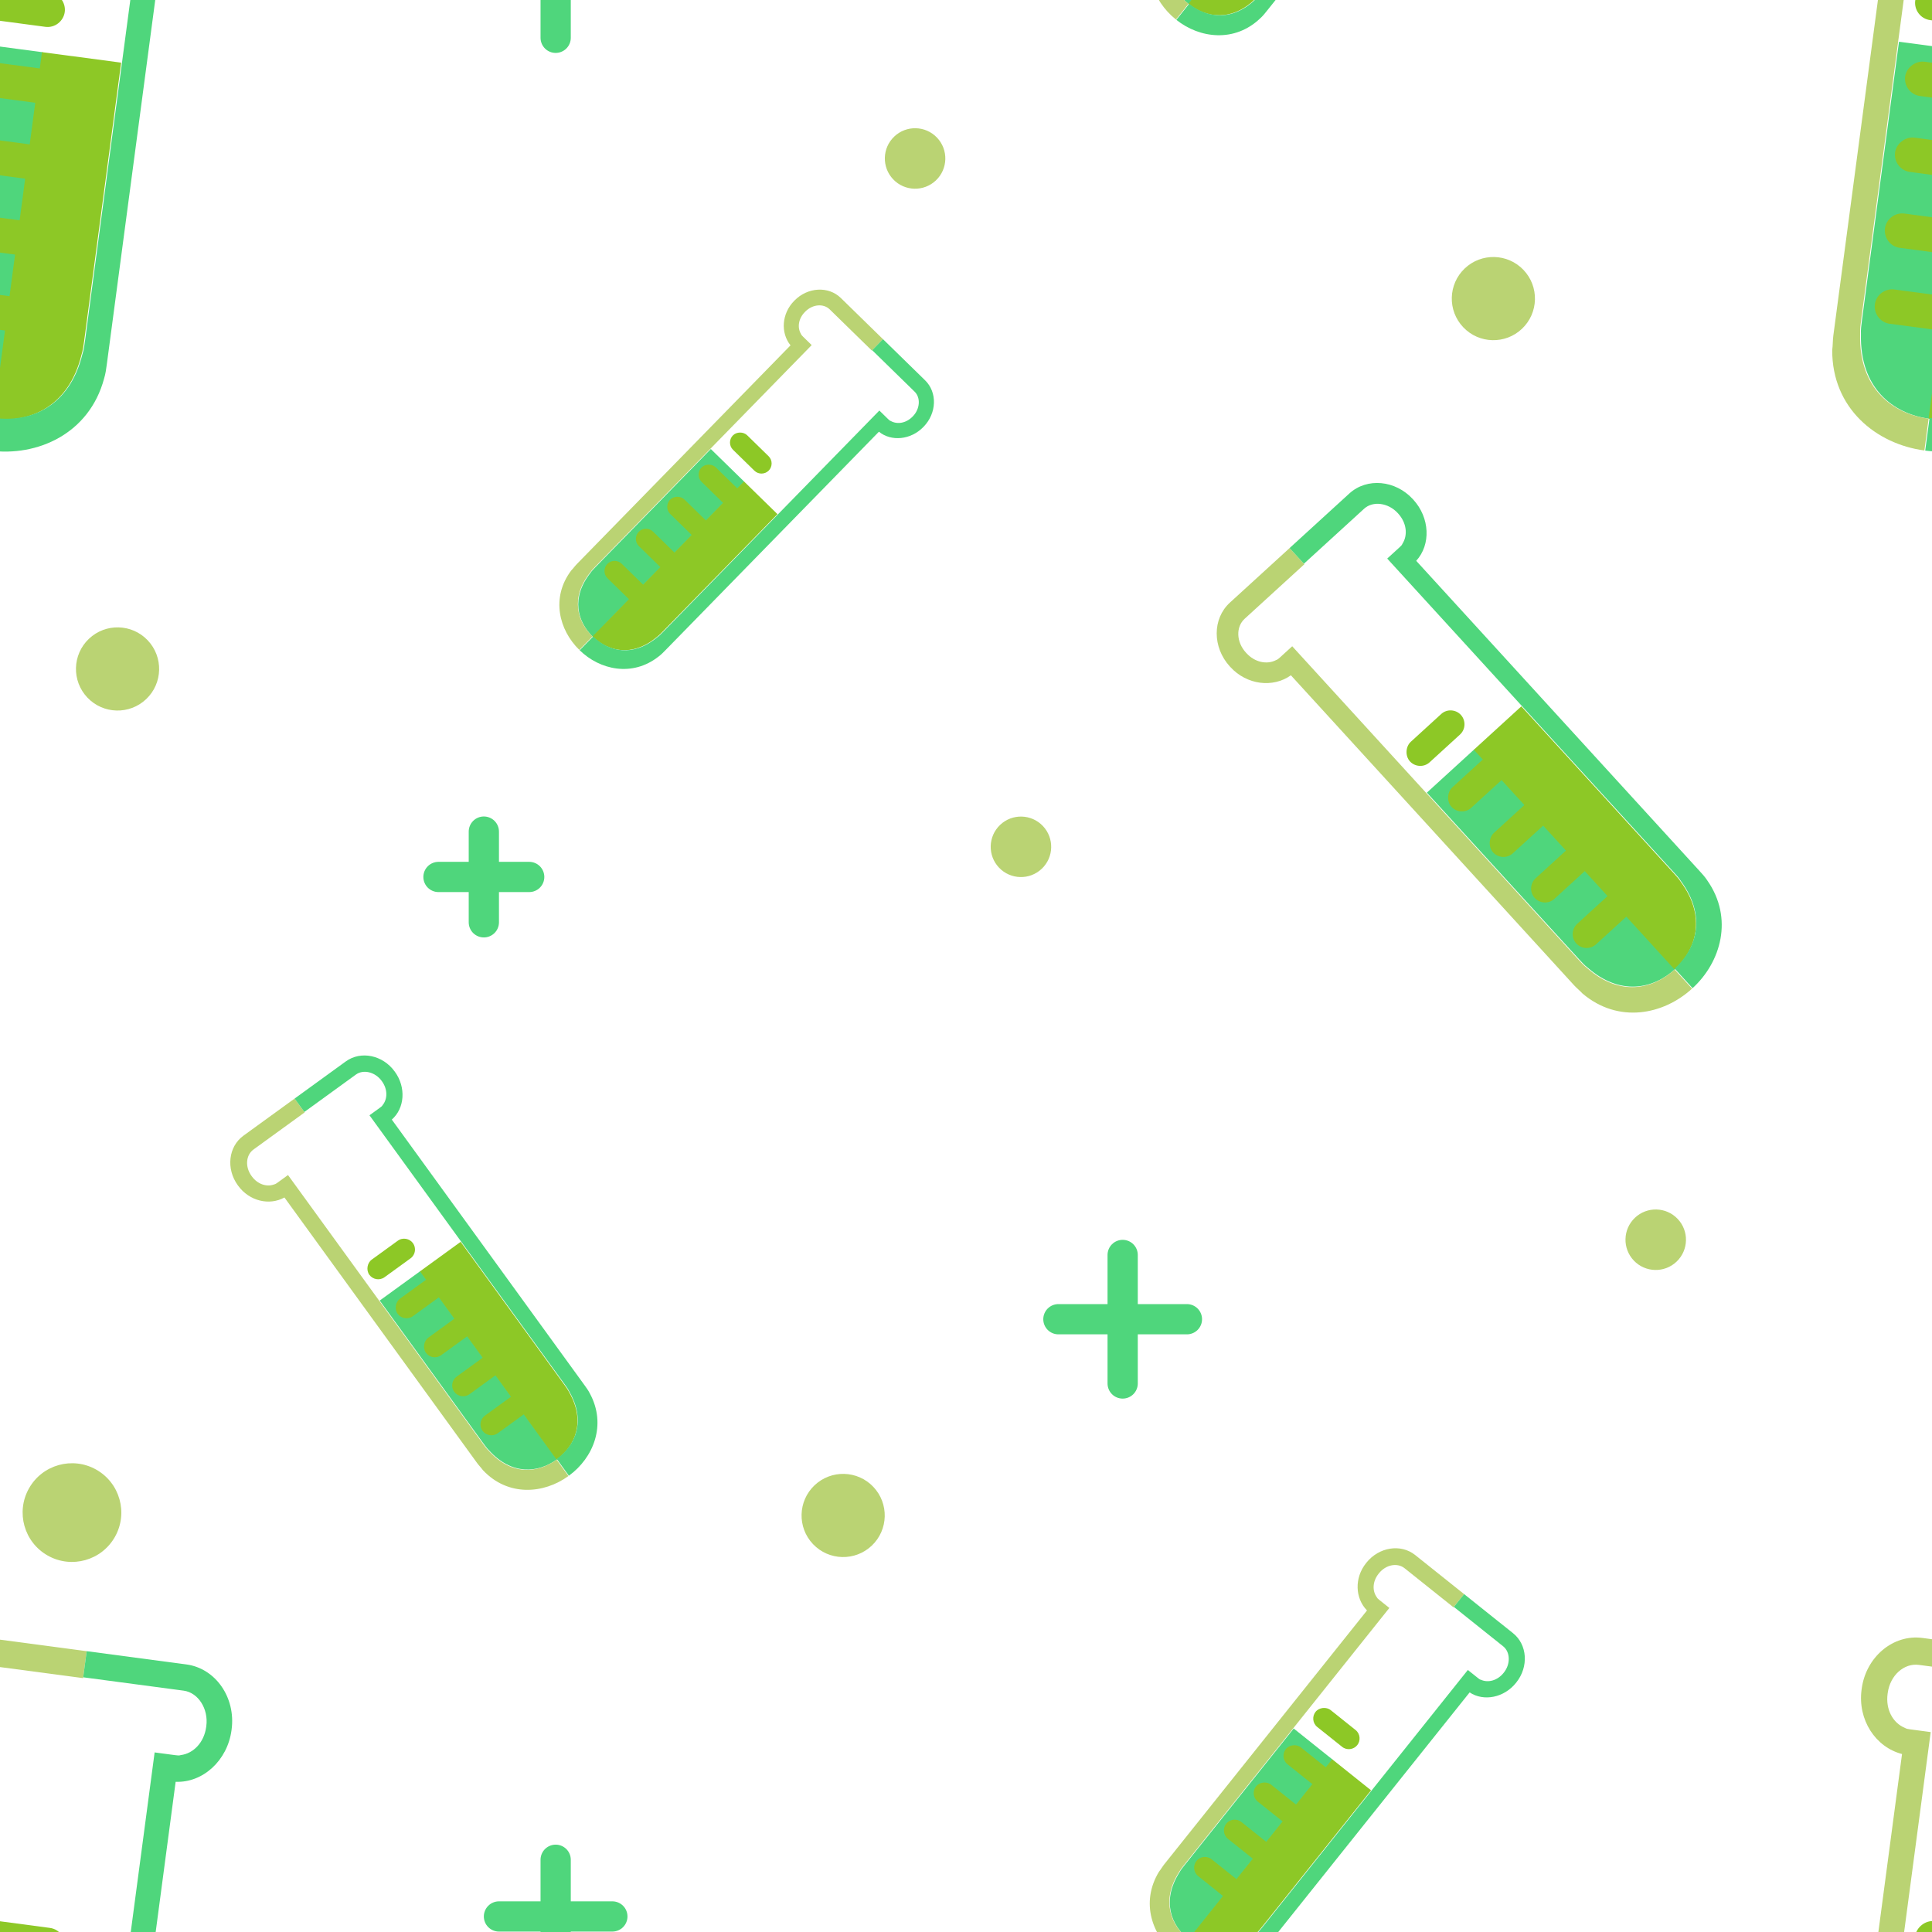 <?xml version="1.0" encoding="utf-8"?><svg xmlns="http://www.w3.org/2000/svg" xmlns:xlink="http://www.w3.org/1999/xlink" width="460" height="460" preserveAspectRatio="xMidYMid" viewBox="0 0 460 460" style="display:block;background-color:rgb(41, 41, 41);animation-play-state:paused" ><g transform="scale(1.8)" style="transform:matrix(1.8, 0, 0, 1.8, 0, 0);animation-play-state:paused" ><defs style="animation-play-state:paused" ><g id="id-0.45928747283087223" style="animation-play-state:paused" ><style type="text/css" style="animation-play-state:paused" >.st4{fill:#333}.st5{fill:#77a4bd}.st6{fill:#a0c8d7}.st7{fill:#666}.st98{fill:#f8b26a}</style>
<g style="animation-play-state:paused" ><path class="st5" d="M40.9,46.2h-0.5v0.9v33.2c0,0.6,0,1.2,0.1,1.7c0.7,6.5,5.1,9.1,9.6,9.1V46.2H40.9z" data-fill="c1" style="fill:rgb(79, 214, 124);animation-play-state:paused" ></path>
<path class="st6" d="M50,46.2v44.9c4.4,0,8.9-2.6,9.6-9.1c0.1-0.6,0.1-1.1,0.1-1.7V47.1v-0.9h-0.5H50z" data-fill="c2" style="fill:rgb(141, 200, 38);animation-play-state:paused" ></path></g>
<g style="animation-play-state:paused" ><path class="st4" d="M40.4,82c-0.1-0.6-0.1-1.1-0.1-1.7V47.1v-0.9h0V20.1v-3.2v-0.7h-0.6h-1.9c-0.2,0-0.5,0-0.7-0.1 c-1.5-0.4-2.6-1.9-2.6-3.8v-0.1c0-2.2,1.5-3.9,3.3-3.9h0.7H50V5H37.8c-3.6,0-6.5,3.2-6.5,7.1v0.1c0,3.7,2.6,6.7,5.9,7.1v28.3v35 c0,0.6,0.1,1.2,0.1,1.8C38.2,91.4,44.1,95,50,95v-3.9C45.6,91.1,41.1,88.6,40.4,82z" data-fill="c3" style="fill:rgb(186, 211, 115);animation-play-state:paused" ></path>
<path class="st7" d="M62.7,84.5c0.1-0.6,0.1-1.2,0.1-1.8v-35V19.3c3.3-0.3,5.9-3.4,5.9-7.1v-0.1c0-3.9-2.9-7.1-6.5-7.1H50v3.2h11.6 h0.7c1.8,0,3.3,1.8,3.3,3.9v0.1c0,1.9-1.1,3.4-2.6,3.8c-0.2,0.1-0.4,0.1-0.7,0.1h-1.9h-0.6v0.7v3.2v26.1h0v0.9v33.2 c0,0.6,0,1.2-0.1,1.7c-0.7,6.5-5.1,9.1-9.6,9.1V95C55.9,95,61.8,91.4,62.7,84.5z" data-fill="c4" style="fill:rgb(79, 214, 124);animation-play-state:paused" ></path></g>
<g style="animation-play-state:paused" ><path id="XMLID_224_" class="st98" d="M50,43.1h-6.2c-1.2,0-2.1-1-2.1-2.1s1-2.1,2.1-2.1H50c1.2,0,2.1,1,2.1,2.1S51.2,43.1,50,43.1 z" data-fill="c5" style="fill:rgb(141, 200, 38);animation-play-state:paused" ></path>
<path id="XMLID_1_" class="st98" d="M50,52.4h-6.2c-1.2,0-2.1-1-2.1-2.1s1-2.1,2.1-2.1H50c1.2,0,2.1,1,2.1,2.1S51.2,52.4,50,52.4z" data-fill="c5" style="fill:rgb(141, 200, 38);animation-play-state:paused" ></path>
<path id="XMLID_2_" class="st98" d="M50,61.7h-6.2c-1.2,0-2.1-1-2.1-2.1s1-2.1,2.1-2.1H50c1.2,0,2.1,1,2.1,2.1S51.2,61.7,50,61.7z" data-fill="c5" style="fill:rgb(141, 200, 38);animation-play-state:paused" ></path>
<path id="XMLID_3_" class="st98" d="M50,71h-6.2c-1.2,0-2.1-1-2.1-2.1c0-1.2,1-2.1,2.1-2.1H50c1.2,0,2.1,1,2.1,2.1 C52.1,70,51.2,71,50,71z" data-fill="c5" style="fill:rgb(141, 200, 38);animation-play-state:paused" ></path>
<path id="XMLID_4_" class="st98" d="M50,80.3h-6.2c-1.2,0-2.1-1-2.1-2.1c0-1.2,1-2.1,2.1-2.1H50c1.2,0,2.1,1,2.1,2.1 C52.1,79.3,51.2,80.3,50,80.3z" data-fill="c5" style="fill:rgb(141, 200, 38);animation-play-state:paused" ></path></g>
</g></defs>




































<g data-idx="0" data-dup="" dx="-128" dy="-128" style="transform-origin:-58.505px 39.494px;animation-timing-function:linear;animation-play-state:paused;animation-name:static-b0ccdc0b-ecc0-4f01-a418-784af2d46378;animation-iteration-count:infinite;animation-fill-mode:forwards;animation-duration:1s" ><g transform="translate(-128,-128)" style="transform:matrix(1, 0, 0, 1, -128, -128);animation-play-state:paused" ><ellipse transform="matrix(0.725 -0.689 0.689 0.725 -96.259 93.945)" fill="#B3B4B4" cx="69.5" cy="167.5" rx="5.5" ry="5.5" data-fill="c6" style="transform:matrix(0.725, -0.689, 0.689, 0.725, -96.259, 93.945);fill:rgb(186, 211, 115);animation-play-state:paused" ></ellipse></g></g>
<g data-idx="0" data-dup="" dx="128" dy="-128" style="transform-origin:197.495px 39.494px;animation-timing-function:linear;animation-play-state:paused;animation-name:static-b0ccdc0b-ecc0-4f01-a418-784af2d46378;animation-iteration-count:infinite;animation-fill-mode:forwards;animation-duration:1s" ><g transform="translate(128,-128)" style="transform:matrix(1, 0, 0, 1, 128, -128);animation-play-state:paused" ><ellipse transform="matrix(0.725 -0.689 0.689 0.725 -96.259 93.945)" fill="#B3B4B4" cx="69.5" cy="167.5" rx="5.5" ry="5.5" data-fill="c6" style="transform:matrix(0.725, -0.689, 0.689, 0.725, -96.259, 93.945);fill:rgb(186, 211, 115);animation-play-state:paused" ></ellipse></g></g>
<g data-idx="1" data-dup="" dx="-128" dy="-128" style="transform-origin:111.489px -55.501px;animation-timing-function:linear;animation-play-state:paused;animation-name:static-b0ccdc0b-ecc0-4f01-a418-784af2d46378;animation-iteration-count:infinite;animation-fill-mode:forwards;animation-duration:1s" ><g transform="translate(-128,-128)" style="transform:matrix(1, 0, 0, 1, -128, -128);animation-play-state:paused" ><ellipse transform="matrix(0.725 -0.689 0.689 0.725 15.938 184.912)" fill="#B3B4B4" cx="239.5" cy="72.5" rx="5.5" ry="5.5" data-fill="c6" style="transform:matrix(0.725, -0.689, 0.689, 0.725, 15.938, 184.912);fill:rgb(186, 211, 115);animation-play-state:paused" ></ellipse></g></g>
<g data-idx="1" data-dup="" dx="128" dy="-128" style="transform-origin:367.489px -55.501px;animation-timing-function:linear;animation-play-state:paused;animation-name:static-b0ccdc0b-ecc0-4f01-a418-784af2d46378;animation-iteration-count:infinite;animation-fill-mode:forwards;animation-duration:1s" ><g transform="translate(128,-128)" style="transform:matrix(1, 0, 0, 1, 128, -128);animation-play-state:paused" ><ellipse transform="matrix(0.725 -0.689 0.689 0.725 15.938 184.912)" fill="#B3B4B4" cx="239.5" cy="72.5" rx="5.5" ry="5.5" data-fill="c6" style="transform:matrix(0.725, -0.689, 0.689, 0.725, 15.938, 184.912);fill:rgb(186, 211, 115);animation-play-state:paused" ></ellipse></g></g>
<g data-idx="2" data-dup="" dx="-128" dy="-128" style="transform-origin:73.5px -2.5px;animation-timing-function:linear;animation-play-state:paused;animation-name:static-b0ccdc0b-ecc0-4f01-a418-784af2d46378;animation-iteration-count:infinite;animation-fill-mode:forwards;animation-duration:1s" ><g transform="translate(-128,-128)" style="transform:matrix(1, 0, 0, 1, -128, -128);animation-play-state:paused" ><g style="animation-play-state:paused" ><line fill="none" stroke="#B3B4B5" stroke-width="4" stroke-linecap="round" stroke-linejoin="round" stroke-miterlimit="10" x1="194" y1="125.5" x2="209" y2="125.5" data-stroke="c7" style="stroke:rgb(79, 214, 124);animation-play-state:paused" ></line>

	
		
<line fill="none" stroke="#B3B4B5" stroke-width="4" stroke-linecap="round" stroke-linejoin="round" stroke-miterlimit="10" x1="201.5" y1="133" x2="201.5" y2="118" data-stroke="c7" style="stroke:rgb(79, 214, 124);animation-play-state:paused" ></line></g></g></g>
<g data-idx="2" data-dup="" dx="128" dy="-128" style="transform-origin:329.5px -2.5px;animation-timing-function:linear;animation-play-state:paused;animation-name:static-b0ccdc0b-ecc0-4f01-a418-784af2d46378;animation-iteration-count:infinite;animation-fill-mode:forwards;animation-duration:1s" ><g transform="translate(128,-128)" style="transform:matrix(1, 0, 0, 1, 128, -128);animation-play-state:paused" ><g style="animation-play-state:paused" ><line fill="none" stroke="#B3B4B5" stroke-width="4" stroke-linecap="round" stroke-linejoin="round" stroke-miterlimit="10" x1="194" y1="125.5" x2="209" y2="125.5" data-stroke="c7" style="stroke:rgb(79, 214, 124);animation-play-state:paused" ></line>

	
		
<line fill="none" stroke="#B3B4B5" stroke-width="4" stroke-linecap="round" stroke-linejoin="round" stroke-miterlimit="10" x1="201.5" y1="133" x2="201.5" y2="118" data-stroke="c7" style="stroke:rgb(79, 214, 124);animation-play-state:paused" ></line></g></g></g>
<g data-idx="3" data-dup="" dx="-128" dy="-128" style="transform-origin:64px 116px;animation-timing-function:linear;animation-play-state:paused;animation-name:static-b0ccdc0b-ecc0-4f01-a418-784af2d46378;animation-iteration-count:infinite;animation-fill-mode:forwards;animation-duration:1s" ><g transform="translate(-128,-128)" style="transform:matrix(1, 0, 0, 1, -128, -128);animation-play-state:paused" ><g style="animation-play-state:paused" ><line fill="none" stroke="#B3B4B5" stroke-width="4" stroke-linecap="round" stroke-linejoin="round" stroke-miterlimit="10" x1="186" y1="244" x2="198" y2="244" data-stroke="c7" style="stroke:rgb(79, 214, 124);animation-play-state:paused" ></line>

	
		
<line fill="none" stroke="#B3B4B5" stroke-width="4" stroke-linecap="round" stroke-linejoin="round" stroke-miterlimit="10" x1="192" y1="250" x2="192" y2="238" data-stroke="c7" style="stroke:rgb(79, 214, 124);animation-play-state:paused" ></line></g></g></g>
<g data-idx="3" data-dup="" dx="128" dy="-128" style="transform-origin:320px 116px;animation-timing-function:linear;animation-play-state:paused;animation-name:static-b0ccdc0b-ecc0-4f01-a418-784af2d46378;animation-iteration-count:infinite;animation-fill-mode:forwards;animation-duration:1s" ><g transform="translate(128,-128)" style="transform:matrix(1, 0, 0, 1, 128, -128);animation-play-state:paused" ><g style="animation-play-state:paused" ><line fill="none" stroke="#B3B4B5" stroke-width="4" stroke-linecap="round" stroke-linejoin="round" stroke-miterlimit="10" x1="186" y1="244" x2="198" y2="244" data-stroke="c7" style="stroke:rgb(79, 214, 124);animation-play-state:paused" ></line>

	
		
<line fill="none" stroke="#B3B4B5" stroke-width="4" stroke-linecap="round" stroke-linejoin="round" stroke-miterlimit="10" x1="192" y1="250" x2="192" y2="238" data-stroke="c7" style="stroke:rgb(79, 214, 124);animation-play-state:paused" ></line></g></g></g>
<g data-idx="4" data-dup="" dx="-128" dy="-128" style="transform-origin:-107.5px -81.5px;animation-timing-function:linear;animation-play-state:paused;animation-name:static-b0ccdc0b-ecc0-4f01-a418-784af2d46378;animation-iteration-count:infinite;animation-fill-mode:forwards;animation-duration:1s" ><g transform="translate(-128,-128)" style="transform:matrix(1, 0, 0, 1, -128, -128);animation-play-state:paused" ><g style="animation-play-state:paused" ><line fill="none" stroke="#B3B4B5" stroke-width="4" stroke-linecap="round" stroke-linejoin="round" stroke-miterlimit="10" x1="12" y1="46.5" x2="29" y2="46.5" data-stroke="c7" style="stroke:rgb(79, 214, 124);animation-play-state:paused" ></line>

	
		
<line fill="none" stroke="#B3B4B5" stroke-width="4" stroke-linecap="round" stroke-linejoin="round" stroke-miterlimit="10" x1="20.5" y1="55" x2="20.5" y2="38" data-stroke="c7" style="stroke:rgb(79, 214, 124);animation-play-state:paused" ></line></g></g></g>
<g data-idx="4" data-dup="" dx="128" dy="-128" style="transform-origin:148.5px -81.5px;animation-timing-function:linear;animation-play-state:paused;animation-name:static-b0ccdc0b-ecc0-4f01-a418-784af2d46378;animation-iteration-count:infinite;animation-fill-mode:forwards;animation-duration:1s" ><g transform="translate(128,-128)" style="transform:matrix(1, 0, 0, 1, 128, -128);animation-play-state:paused" ><g style="animation-play-state:paused" ><line fill="none" stroke="#B3B4B5" stroke-width="4" stroke-linecap="round" stroke-linejoin="round" stroke-miterlimit="10" x1="12" y1="46.5" x2="29" y2="46.5" data-stroke="c7" style="stroke:rgb(79, 214, 124);animation-play-state:paused" ></line>

	
		
<line fill="none" stroke="#B3B4B5" stroke-width="4" stroke-linecap="round" stroke-linejoin="round" stroke-miterlimit="10" x1="20.5" y1="55" x2="20.5" y2="38" data-stroke="c7" style="stroke:rgb(79, 214, 124);animation-play-state:paused" ></line></g></g></g>
<g data-idx="5" data-dup="" dx="-128" dy="-128" style="transform-origin:9.525px -55.832px;animation-timing-function:linear;animation-play-state:paused;animation-name:static-b0ccdc0b-ecc0-4f01-a418-784af2d46378;animation-iteration-count:infinite;animation-fill-mode:forwards;animation-duration:1s" ><g transform="translate(-128,-128)" style="transform:matrix(1, 0, 0, 1, -128, -128);animation-play-state:paused" ><ellipse transform="matrix(0.49 -0.872 0.872 0.49 7.204 156.645)" fill="#B3B4B4" cx="137.531" cy="72.163" rx="6.525" ry="6.525" data-fill="c6" style="transform:matrix(0.49, -0.872, 0.872, 0.49, 7.204, 156.645);fill:rgb(186, 211, 115);animation-play-state:paused" ></ellipse></g></g>
<g data-idx="5" data-dup="" dx="128" dy="-128" style="transform-origin:265.525px -55.832px;animation-timing-function:linear;animation-play-state:paused;animation-name:static-b0ccdc0b-ecc0-4f01-a418-784af2d46378;animation-iteration-count:infinite;animation-fill-mode:forwards;animation-duration:1s" ><g transform="translate(128,-128)" style="transform:matrix(1, 0, 0, 1, 128, -128);animation-play-state:paused" ><ellipse transform="matrix(0.49 -0.872 0.872 0.49 7.204 156.645)" fill="#B3B4B4" cx="137.531" cy="72.163" rx="6.525" ry="6.525" data-fill="c6" style="transform:matrix(0.49, -0.872, 0.872, 0.49, 7.204, 156.645);fill:rgb(186, 211, 115);animation-play-state:paused" ></ellipse></g></g>
<g data-idx="6" data-dup="" dx="-128" dy="-128" style="transform-origin:15.492px 88.493px;animation-timing-function:linear;animation-play-state:paused;animation-name:static-b0ccdc0b-ecc0-4f01-a418-784af2d46378;animation-iteration-count:infinite;animation-fill-mode:forwards;animation-duration:1s" ><g transform="translate(-128,-128)" style="transform:matrix(1, 0, 0, 1, -128, -128);animation-play-state:paused" ><ellipse transform="matrix(0.725 -0.689 0.689 0.725 -109.657 158.394)" fill="#B3B4B4" cx="143.5" cy="216.5" rx="5.5" ry="5.5" data-fill="c6" style="transform:matrix(0.725, -0.689, 0.689, 0.725, -109.657, 158.395);fill:rgb(186, 211, 115);animation-play-state:paused" ></ellipse></g></g>
<g data-idx="6" data-dup="" dx="128" dy="-128" style="transform-origin:271.492px 88.493px;animation-timing-function:linear;animation-play-state:paused;animation-name:static-b0ccdc0b-ecc0-4f01-a418-784af2d46378;animation-iteration-count:infinite;animation-fill-mode:forwards;animation-duration:1s" ><g transform="translate(128,-128)" style="transform:matrix(1, 0, 0, 1, 128, -128);animation-play-state:paused" ><ellipse transform="matrix(0.725 -0.689 0.689 0.725 -109.657 158.394)" fill="#B3B4B4" cx="143.5" cy="216.5" rx="5.5" ry="5.5" data-fill="c6" style="transform:matrix(0.725, -0.689, 0.689, 0.725, -109.657, 158.395);fill:rgb(186, 211, 115);animation-play-state:paused" ></ellipse></g></g>
<g data-idx="7" data-dup="" dx="-128" dy="-128" style="transform-origin:-37.004px -92.001px;animation-timing-function:linear;animation-play-state:paused;animation-name:static-b0ccdc0b-ecc0-4f01-a418-784af2d46378;animation-iteration-count:infinite;animation-fill-mode:forwards;animation-duration:1s" ><g transform="translate(-128,-128)" style="transform:matrix(1, 0, 0, 1, -128, -128);animation-play-state:paused" ><ellipse transform="matrix(0.725 -0.689 0.689 0.725 0.233 72.584)" fill="#B3B4B4" cx="91" cy="36" rx="4" ry="4" data-fill="c6" style="transform:matrix(0.725, -0.689, 0.689, 0.725, 0.233, 72.584);fill:rgb(186, 211, 115);animation-play-state:paused" ></ellipse></g></g>
<g data-idx="7" data-dup="" dx="128" dy="-128" style="transform-origin:218.996px -92.001px;animation-timing-function:linear;animation-play-state:paused;animation-name:static-b0ccdc0b-ecc0-4f01-a418-784af2d46378;animation-iteration-count:infinite;animation-fill-mode:forwards;animation-duration:1s" ><g transform="translate(128,-128)" style="transform:matrix(1, 0, 0, 1, 128, -128);animation-play-state:paused" ><ellipse transform="matrix(0.725 -0.689 0.689 0.725 0.233 72.584)" fill="#B3B4B4" cx="91" cy="36" rx="4" ry="4" data-fill="c6" style="transform:matrix(0.725, -0.689, 0.689, 0.725, 0.233, 72.584);fill:rgb(186, 211, 115);animation-play-state:paused" ></ellipse></g></g>
<g data-idx="8" data-dup="" dx="-128" dy="-128" style="transform-origin:120.988px 20.997px;animation-timing-function:linear;animation-play-state:paused;animation-name:static-b0ccdc0b-ecc0-4f01-a418-784af2d46378;animation-iteration-count:infinite;animation-fill-mode:forwards;animation-duration:1s" ><g transform="translate(-128,-128)" style="transform:matrix(1, 0, 0, 1, -128, -128);animation-play-state:paused" ><ellipse transform="matrix(0.725 -0.689 0.689 0.725 -34.143 212.498)" fill="#B3B4B4" cx="249" cy="149" rx="4" ry="4" data-fill="c6" style="transform:matrix(0.725, -0.689, 0.689, 0.725, -34.143, 212.498);fill:rgb(186, 211, 115);animation-play-state:paused" ></ellipse></g></g>
<g data-idx="8" data-dup="" dx="128" dy="-128" style="transform-origin:376.988px 20.997px;animation-timing-function:linear;animation-play-state:paused;animation-name:static-b0ccdc0b-ecc0-4f01-a418-784af2d46378;animation-iteration-count:infinite;animation-fill-mode:forwards;animation-duration:1s" ><g transform="translate(128,-128)" style="transform:matrix(1, 0, 0, 1, 128, -128);animation-play-state:paused" ><ellipse transform="matrix(0.725 -0.689 0.689 0.725 -34.143 212.498)" fill="#B3B4B4" cx="249" cy="149" rx="4" ry="4" data-fill="c6" style="transform:matrix(0.725, -0.689, 0.689, 0.725, -34.143, 212.498);fill:rgb(186, 211, 115);animation-play-state:paused" ></ellipse></g></g>
<g data-idx="9" data-dup="" dx="-128" dy="-128" style="transform-origin:-121.003px 111.99px;animation-timing-function:linear;animation-play-state:paused;animation-name:static-b0ccdc0b-ecc0-4f01-a418-784af2d46378;animation-iteration-count:infinite;animation-fill-mode:forwards;animation-duration:1s" ><g transform="translate(-128,-128)" style="transform:matrix(1, 0, 0, 1, -128, -128);animation-play-state:paused" ><ellipse transform="matrix(0.725 -0.689 0.689 0.725 -163.389 70.836)" fill="#B3B4B4" cx="7" cy="240" rx="4" ry="4" data-fill="c6" style="transform:matrix(0.725, -0.689, 0.689, 0.725, -163.389, 70.836);fill:rgb(186, 211, 115);animation-play-state:paused" ></ellipse></g></g>
<g data-idx="9" data-dup="" dx="128" dy="-128" style="transform-origin:134.997px 111.99px;animation-timing-function:linear;animation-play-state:paused;animation-name:static-b0ccdc0b-ecc0-4f01-a418-784af2d46378;animation-iteration-count:infinite;animation-fill-mode:forwards;animation-duration:1s" ><g transform="translate(128,-128)" style="transform:matrix(1, 0, 0, 1, 128, -128);animation-play-state:paused" ><ellipse transform="matrix(0.725 -0.689 0.689 0.725 -163.389 70.836)" fill="#B3B4B4" cx="7" cy="240" rx="4" ry="4" data-fill="c6" style="transform:matrix(0.725, -0.689, 0.689, 0.725, -163.389, 70.836);fill:rgb(186, 211, 115);animation-play-state:paused" ></ellipse></g></g>
<g data-idx="10" data-dup="t" dx="-128" dy="-128" style="transform-origin:5.007px 10.999px;animation-timing-function:linear;animation-play-state:paused;animation-name:static-b0ccdc0b-ecc0-4f01-a418-784af2d46378;animation-iteration-count:infinite;animation-fill-mode:forwards;animation-duration:1s" ><g transform="translate(-128,-128)" style="transform:matrix(1, 0, 0, 1, -128, -128);animation-play-state:paused" ><g transform="matrix(0.991 0.133 -0.133 0.991 19.595 -16.4) translate(133,139) scale(0.622)" style="transform:matrix(0.617, 0.082, -0.082, 0.617, 133.007, 138.999);animation-play-state:paused" ><g data-icon="" transform="scale(1.75)" style="transform:matrix(1.75, 0, 0, 1.75, 0, 0);animation-play-state:paused" ><use xlink:href="#id-0.45928747283087223" x="-50" y="-50" style="animation-play-state:paused" ></use></g></g></g></g>
<g data-idx="10" data-dup="t" dx="128" dy="-128" style="transform-origin:261.007px 10.999px;animation-timing-function:linear;animation-play-state:paused;animation-name:static-b0ccdc0b-ecc0-4f01-a418-784af2d46378;animation-iteration-count:infinite;animation-fill-mode:forwards;animation-duration:1s" ><g transform="translate(128,-128)" style="transform:matrix(1, 0, 0, 1, 128, -128);animation-play-state:paused" ><g transform="matrix(0.991 0.133 -0.133 0.991 19.595 -16.4) translate(133,139) scale(0.622)" style="transform:matrix(0.617, 0.082, -0.082, 0.617, 133.007, 138.999);animation-play-state:paused" ><g data-icon="" transform="scale(1.75)" style="transform:matrix(1.75, 0, 0, 1.75, 0, 0);animation-play-state:paused" ><use xlink:href="#id-0.45928747283087223" x="-50" y="-50" style="animation-play-state:paused" ></use></g></g></g></g>
<g data-idx="11" data-dup="" dx="-128" dy="-128" style="transform-origin:57.082px -85.724px;animation-timing-function:linear;animation-play-state:paused;animation-name:static-b0ccdc0b-ecc0-4f01-a418-784af2d46378;animation-iteration-count:infinite;animation-fill-mode:forwards;animation-duration:1s" ><g transform="translate(-128,-128)" style="transform:matrix(1, 0, 0, 1, -128, -128);animation-play-state:paused" ><g transform="matrix(0.81 -0.586 0.586 0.81 10.356 116.519) translate(185.074,42.271) scale(0.392)" style="transform:matrix(0.317, -0.23, 0.23, 0.317, 185.082, 42.276);animation-play-state:paused" ><g data-icon="" transform="scale(1.75)" style="transform:matrix(1.75, 0, 0, 1.75, 0, 0);animation-play-state:paused" ><use xlink:href="#id-0.45928747283087223" x="-50" y="-50" style="animation-play-state:paused" ></use></g></g></g></g>
<g data-idx="11" data-dup="" dx="128" dy="-128" style="transform-origin:313.082px -85.724px;animation-timing-function:linear;animation-play-state:paused;animation-name:static-b0ccdc0b-ecc0-4f01-a418-784af2d46378;animation-iteration-count:infinite;animation-fill-mode:forwards;animation-duration:1s" ><g transform="translate(128,-128)" style="transform:matrix(1, 0, 0, 1, 128, -128);animation-play-state:paused" ><g transform="matrix(0.81 -0.586 0.586 0.81 10.356 116.519) translate(185.074,42.271) scale(0.392)" style="transform:matrix(0.317, -0.23, 0.23, 0.317, 185.082, 42.276);animation-play-state:paused" ><g data-icon="" transform="scale(1.75)" style="transform:matrix(1.75, 0, 0, 1.75, 0, 0);animation-play-state:paused" ><use xlink:href="#id-0.45928747283087223" x="-50" y="-50" style="animation-play-state:paused" ></use></g></g></g></g>
<g data-idx="12" data-dup="t" dx="-128" dy="-128" style="transform-origin:96.713px 65.415px;animation-timing-function:linear;animation-play-state:paused;animation-name:static-b0ccdc0b-ecc0-4f01-a418-784af2d46378;animation-iteration-count:infinite;animation-fill-mode:forwards;animation-duration:1s" ><g transform="translate(-128,-128)" style="transform:matrix(1, 0, 0, 1, -128, -128);animation-play-state:paused" ><g transform="matrix(0.715 0.699 -0.699 0.715 199.137 -101.966) translate(224.712,193.418) scale(0.365)" style="transform:matrix(0.261, 0.255, -0.255, 0.261, 224.713, 193.415);animation-play-state:paused" ><g data-icon="" transform="scale(1.75)" style="transform:matrix(1.75, 0, 0, 1.75, 0, 0);animation-play-state:paused" ><use xlink:href="#id-0.45928747283087223" x="-50" y="-50" style="animation-play-state:paused" ></use></g></g></g></g>
<g data-idx="12" data-dup="t" dx="128" dy="-128" style="transform-origin:352.713px 65.415px;animation-timing-function:linear;animation-play-state:paused;animation-name:static-b0ccdc0b-ecc0-4f01-a418-784af2d46378;animation-iteration-count:infinite;animation-fill-mode:forwards;animation-duration:1s" ><g transform="translate(128,-128)" style="transform:matrix(1, 0, 0, 1, 128, -128);animation-play-state:paused" ><g transform="matrix(0.715 0.699 -0.699 0.715 199.137 -101.966) translate(224.712,193.418) scale(0.365)" style="transform:matrix(0.261, 0.255, -0.255, 0.261, 224.713, 193.415);animation-play-state:paused" ><g data-icon="" transform="scale(1.75)" style="transform:matrix(1.75, 0, 0, 1.75, 0, 0);animation-play-state:paused" ><use xlink:href="#id-0.45928747283087223" x="-50" y="-50" style="animation-play-state:paused" ></use></g></g></g></g>
<g data-idx="13" data-dup="" dx="-128" dy="-128" style="transform-origin:-81.394px -21.279px;animation-timing-function:linear;animation-play-state:paused;animation-name:static-b0ccdc0b-ecc0-4f01-a418-784af2d46378;animation-iteration-count:infinite;animation-fill-mode:forwards;animation-duration:1s" ><g transform="translate(-128,-128)" style="transform:matrix(1, 0, 0, 1, -128, -128);animation-play-state:paused" ><g transform="matrix(0.781 0.624 -0.624 0.781 76.82 -5.742) translate(46.602,106.727) scale(0.388)" style="transform:matrix(0.303, 0.242, -0.242, 0.303, 46.606, 106.721);animation-play-state:paused" ><g data-icon="" transform="scale(1.75)" style="transform:matrix(1.75, 0, 0, 1.75, 0, 0);animation-play-state:paused" ><use xlink:href="#id-0.45928747283087223" x="-50" y="-50" style="animation-play-state:paused" ></use></g></g></g></g>
<g data-idx="13" data-dup="" dx="128" dy="-128" style="transform-origin:174.606px -21.279px;animation-timing-function:linear;animation-play-state:paused;animation-name:static-b0ccdc0b-ecc0-4f01-a418-784af2d46378;animation-iteration-count:infinite;animation-fill-mode:forwards;animation-duration:1s" ><g transform="translate(128,-128)" style="transform:matrix(1, 0, 0, 1, 128, -128);animation-play-state:paused" ><g transform="matrix(0.781 0.624 -0.624 0.781 76.82 -5.742) translate(46.602,106.727) scale(0.388)" style="transform:matrix(0.303, 0.242, -0.242, 0.303, 46.606, 106.721);animation-play-state:paused" ><g data-icon="" transform="scale(1.75)" style="transform:matrix(1.75, 0, 0, 1.75, 0, 0);animation-play-state:paused" ><use xlink:href="#id-0.45928747283087223" x="-50" y="-50" style="animation-play-state:paused" ></use></g></g></g></g>
<g data-idx="14" data-dup="" dx="-128" dy="-128" style="transform-origin:-58.799px 101.633px;animation-timing-function:linear;animation-play-state:paused;animation-name:static-b0ccdc0b-ecc0-4f01-a418-784af2d46378;animation-iteration-count:infinite;animation-fill-mode:forwards;animation-duration:1s" ><g transform="translate(-128,-128)" style="transform:matrix(1, 0, 0, 1, -128, -128);animation-play-state:paused" ><g transform="matrix(0.738 -0.675 0.675 0.738 -136.806 106.836) translate(69.203,229.626) scale(0.501)" style="transform:matrix(0.37, -0.338, 0.338, 0.37, 69.201, 229.632);animation-play-state:paused" ><g data-icon="" transform="scale(1.75)" style="transform:matrix(1.75, 0, 0, 1.75, 0, 0);animation-play-state:paused" ><use xlink:href="#id-0.45928747283087223" x="-50" y="-50" style="animation-play-state:paused" ></use></g></g></g></g>
<g data-idx="14" data-dup="" dx="128" dy="-128" style="transform-origin:197.201px 101.633px;animation-timing-function:linear;animation-play-state:paused;animation-name:static-b0ccdc0b-ecc0-4f01-a418-784af2d46378;animation-iteration-count:infinite;animation-fill-mode:forwards;animation-duration:1s" ><g transform="translate(128,-128)" style="transform:matrix(1, 0, 0, 1, 128, -128);animation-play-state:paused" ><g transform="matrix(0.738 -0.675 0.675 0.738 -136.806 106.836) translate(69.203,229.626) scale(0.501)" style="transform:matrix(0.37, -0.338, 0.338, 0.37, 69.201, 229.632);animation-play-state:paused" ><g data-icon="" transform="scale(1.75)" style="transform:matrix(1.75, 0, 0, 1.75, 0, 0);animation-play-state:paused" ><use xlink:href="#id-0.45928747283087223" x="-50" y="-50" style="animation-play-state:paused" ></use></g></g></g></g>
<g data-idx="0" data-dup="" dx="-128" dy="128" style="transform-origin:-58.505px 295.494px;animation-timing-function:linear;animation-play-state:paused;animation-name:static-b0ccdc0b-ecc0-4f01-a418-784af2d46378;animation-iteration-count:infinite;animation-fill-mode:forwards;animation-duration:1s" ><g transform="translate(-128,128)" style="transform:matrix(1, 0, 0, 1, -128, 128);animation-play-state:paused" ><ellipse transform="matrix(0.725 -0.689 0.689 0.725 -96.259 93.945)" fill="#B3B4B4" cx="69.5" cy="167.5" rx="5.5" ry="5.5" data-fill="c6" style="transform:matrix(0.725, -0.689, 0.689, 0.725, -96.259, 93.945);fill:rgb(186, 211, 115);animation-play-state:paused" ></ellipse></g></g>
<g data-idx="0" data-dup="" dx="128" dy="128" style="transform-origin:197.495px 295.494px;animation-timing-function:linear;animation-play-state:paused;animation-name:static-b0ccdc0b-ecc0-4f01-a418-784af2d46378;animation-iteration-count:infinite;animation-fill-mode:forwards;animation-duration:1s" ><g transform="translate(128,128)" style="transform:matrix(1, 0, 0, 1, 128, 128);animation-play-state:paused" ><ellipse transform="matrix(0.725 -0.689 0.689 0.725 -96.259 93.945)" fill="#B3B4B4" cx="69.5" cy="167.5" rx="5.5" ry="5.5" data-fill="c6" style="transform:matrix(0.725, -0.689, 0.689, 0.725, -96.259, 93.945);fill:rgb(186, 211, 115);animation-play-state:paused" ></ellipse></g></g>
<g data-idx="1" data-dup="" dx="-128" dy="128" style="transform-origin:111.489px 200.5px;animation-timing-function:linear;animation-play-state:paused;animation-name:static-b0ccdc0b-ecc0-4f01-a418-784af2d46378;animation-iteration-count:infinite;animation-fill-mode:forwards;animation-duration:1s" ><g transform="translate(-128,128)" style="transform:matrix(1, 0, 0, 1, -128, 128);animation-play-state:paused" ><ellipse transform="matrix(0.725 -0.689 0.689 0.725 15.938 184.912)" fill="#B3B4B4" cx="239.5" cy="72.5" rx="5.5" ry="5.5" data-fill="c6" style="transform:matrix(0.725, -0.689, 0.689, 0.725, 15.938, 184.912);fill:rgb(186, 211, 115);animation-play-state:paused" ></ellipse></g></g>
<g data-idx="1" data-dup="" dx="128" dy="128" style="transform-origin:367.489px 200.5px;animation-timing-function:linear;animation-play-state:paused;animation-name:static-b0ccdc0b-ecc0-4f01-a418-784af2d46378;animation-iteration-count:infinite;animation-fill-mode:forwards;animation-duration:1s" ><g transform="translate(128,128)" style="transform:matrix(1, 0, 0, 1, 128, 128);animation-play-state:paused" ><ellipse transform="matrix(0.725 -0.689 0.689 0.725 15.938 184.912)" fill="#B3B4B4" cx="239.5" cy="72.5" rx="5.5" ry="5.5" data-fill="c6" style="transform:matrix(0.725, -0.689, 0.689, 0.725, 15.938, 184.912);fill:rgb(186, 211, 115);animation-play-state:paused" ></ellipse></g></g>
<g data-idx="2" data-dup="" dx="-128" dy="128" style="transform-origin:73.5px 253.5px;animation-timing-function:linear;animation-play-state:paused;animation-name:static-b0ccdc0b-ecc0-4f01-a418-784af2d46378;animation-iteration-count:infinite;animation-fill-mode:forwards;animation-duration:1s" ><g transform="translate(-128,128)" style="transform:matrix(1, 0, 0, 1, -128, 128);animation-play-state:paused" ><g style="animation-play-state:paused" ><line fill="none" stroke="#B3B4B5" stroke-width="4" stroke-linecap="round" stroke-linejoin="round" stroke-miterlimit="10" x1="194" y1="125.5" x2="209" y2="125.5" data-stroke="c7" style="stroke:rgb(79, 214, 124);animation-play-state:paused" ></line>

	
		
<line fill="none" stroke="#B3B4B5" stroke-width="4" stroke-linecap="round" stroke-linejoin="round" stroke-miterlimit="10" x1="201.5" y1="133" x2="201.5" y2="118" data-stroke="c7" style="stroke:rgb(79, 214, 124);animation-play-state:paused" ></line></g></g></g>
<g data-idx="2" data-dup="" dx="128" dy="128" style="transform-origin:329.5px 253.5px;animation-timing-function:linear;animation-play-state:paused;animation-name:static-b0ccdc0b-ecc0-4f01-a418-784af2d46378;animation-iteration-count:infinite;animation-fill-mode:forwards;animation-duration:1s" ><g transform="translate(128,128)" style="transform:matrix(1, 0, 0, 1, 128, 128);animation-play-state:paused" ><g style="animation-play-state:paused" ><line fill="none" stroke="#B3B4B5" stroke-width="4" stroke-linecap="round" stroke-linejoin="round" stroke-miterlimit="10" x1="194" y1="125.5" x2="209" y2="125.5" data-stroke="c7" style="stroke:rgb(79, 214, 124);animation-play-state:paused" ></line>

	
		
<line fill="none" stroke="#B3B4B5" stroke-width="4" stroke-linecap="round" stroke-linejoin="round" stroke-miterlimit="10" x1="201.5" y1="133" x2="201.5" y2="118" data-stroke="c7" style="stroke:rgb(79, 214, 124);animation-play-state:paused" ></line></g></g></g>
<g data-idx="3" data-dup="" dx="-128" dy="128" style="transform-origin:64px 372px;animation-timing-function:linear;animation-play-state:paused;animation-name:static-b0ccdc0b-ecc0-4f01-a418-784af2d46378;animation-iteration-count:infinite;animation-fill-mode:forwards;animation-duration:1s" ><g transform="translate(-128,128)" style="transform:matrix(1, 0, 0, 1, -128, 128);animation-play-state:paused" ><g style="animation-play-state:paused" ><line fill="none" stroke="#B3B4B5" stroke-width="4" stroke-linecap="round" stroke-linejoin="round" stroke-miterlimit="10" x1="186" y1="244" x2="198" y2="244" data-stroke="c7" style="stroke:rgb(79, 214, 124);animation-play-state:paused" ></line>

	
		
<line fill="none" stroke="#B3B4B5" stroke-width="4" stroke-linecap="round" stroke-linejoin="round" stroke-miterlimit="10" x1="192" y1="250" x2="192" y2="238" data-stroke="c7" style="stroke:rgb(79, 214, 124);animation-play-state:paused" ></line></g></g></g>
<g data-idx="3" data-dup="" dx="128" dy="128" style="transform-origin:320px 372px;animation-timing-function:linear;animation-play-state:paused;animation-name:static-b0ccdc0b-ecc0-4f01-a418-784af2d46378;animation-iteration-count:infinite;animation-fill-mode:forwards;animation-duration:1s" ><g transform="translate(128,128)" style="transform:matrix(1, 0, 0, 1, 128, 128);animation-play-state:paused" ><g style="animation-play-state:paused" ><line fill="none" stroke="#B3B4B5" stroke-width="4" stroke-linecap="round" stroke-linejoin="round" stroke-miterlimit="10" x1="186" y1="244" x2="198" y2="244" data-stroke="c7" style="stroke:rgb(79, 214, 124);animation-play-state:paused" ></line>

	
		
<line fill="none" stroke="#B3B4B5" stroke-width="4" stroke-linecap="round" stroke-linejoin="round" stroke-miterlimit="10" x1="192" y1="250" x2="192" y2="238" data-stroke="c7" style="stroke:rgb(79, 214, 124);animation-play-state:paused" ></line></g></g></g>
<g data-idx="4" data-dup="" dx="-128" dy="128" style="transform-origin:-107.5px 174.5px;animation-timing-function:linear;animation-play-state:paused;animation-name:static-b0ccdc0b-ecc0-4f01-a418-784af2d46378;animation-iteration-count:infinite;animation-fill-mode:forwards;animation-duration:1s" ><g transform="translate(-128,128)" style="transform:matrix(1, 0, 0, 1, -128, 128);animation-play-state:paused" ><g style="animation-play-state:paused" ><line fill="none" stroke="#B3B4B5" stroke-width="4" stroke-linecap="round" stroke-linejoin="round" stroke-miterlimit="10" x1="12" y1="46.5" x2="29" y2="46.5" data-stroke="c7" style="stroke:rgb(79, 214, 124);animation-play-state:paused" ></line>

	
		
<line fill="none" stroke="#B3B4B5" stroke-width="4" stroke-linecap="round" stroke-linejoin="round" stroke-miterlimit="10" x1="20.5" y1="55" x2="20.5" y2="38" data-stroke="c7" style="stroke:rgb(79, 214, 124);animation-play-state:paused" ></line></g></g></g>
<g data-idx="4" data-dup="" dx="128" dy="128" style="transform-origin:148.5px 174.5px;animation-timing-function:linear;animation-play-state:paused;animation-name:static-b0ccdc0b-ecc0-4f01-a418-784af2d46378;animation-iteration-count:infinite;animation-fill-mode:forwards;animation-duration:1s" ><g transform="translate(128,128)" style="transform:matrix(1, 0, 0, 1, 128, 128);animation-play-state:paused" ><g style="animation-play-state:paused" ><line fill="none" stroke="#B3B4B5" stroke-width="4" stroke-linecap="round" stroke-linejoin="round" stroke-miterlimit="10" x1="12" y1="46.5" x2="29" y2="46.5" data-stroke="c7" style="stroke:rgb(79, 214, 124);animation-play-state:paused" ></line>

	
		
<line fill="none" stroke="#B3B4B5" stroke-width="4" stroke-linecap="round" stroke-linejoin="round" stroke-miterlimit="10" x1="20.5" y1="55" x2="20.5" y2="38" data-stroke="c7" style="stroke:rgb(79, 214, 124);animation-play-state:paused" ></line></g></g></g>
<g data-idx="5" data-dup="" dx="-128" dy="128" style="transform-origin:9.525px 200.168px;animation-timing-function:linear;animation-play-state:paused;animation-name:static-b0ccdc0b-ecc0-4f01-a418-784af2d46378;animation-iteration-count:infinite;animation-fill-mode:forwards;animation-duration:1s" ><g transform="translate(-128,128)" style="transform:matrix(1, 0, 0, 1, -128, 128);animation-play-state:paused" ><ellipse transform="matrix(0.49 -0.872 0.872 0.49 7.204 156.645)" fill="#B3B4B4" cx="137.531" cy="72.163" rx="6.525" ry="6.525" data-fill="c6" style="transform:matrix(0.49, -0.872, 0.872, 0.49, 7.204, 156.645);fill:rgb(186, 211, 115);animation-play-state:paused" ></ellipse></g></g>
<g data-idx="5" data-dup="" dx="128" dy="128" style="transform-origin:265.525px 200.168px;animation-timing-function:linear;animation-play-state:paused;animation-name:static-b0ccdc0b-ecc0-4f01-a418-784af2d46378;animation-iteration-count:infinite;animation-fill-mode:forwards;animation-duration:1s" ><g transform="translate(128,128)" style="transform:matrix(1, 0, 0, 1, 128, 128);animation-play-state:paused" ><ellipse transform="matrix(0.49 -0.872 0.872 0.49 7.204 156.645)" fill="#B3B4B4" cx="137.531" cy="72.163" rx="6.525" ry="6.525" data-fill="c6" style="transform:matrix(0.49, -0.872, 0.872, 0.49, 7.204, 156.645);fill:rgb(186, 211, 115);animation-play-state:paused" ></ellipse></g></g>
<g data-idx="6" data-dup="" dx="-128" dy="128" style="transform-origin:15.492px 344.493px;animation-timing-function:linear;animation-play-state:paused;animation-name:static-b0ccdc0b-ecc0-4f01-a418-784af2d46378;animation-iteration-count:infinite;animation-fill-mode:forwards;animation-duration:1s" ><g transform="translate(-128,128)" style="transform:matrix(1, 0, 0, 1, -128, 128);animation-play-state:paused" ><ellipse transform="matrix(0.725 -0.689 0.689 0.725 -109.657 158.394)" fill="#B3B4B4" cx="143.5" cy="216.5" rx="5.5" ry="5.5" data-fill="c6" style="transform:matrix(0.725, -0.689, 0.689, 0.725, -109.657, 158.395);fill:rgb(186, 211, 115);animation-play-state:paused" ></ellipse></g></g>
<g data-idx="6" data-dup="" dx="128" dy="128" style="transform-origin:271.492px 344.493px;animation-timing-function:linear;animation-play-state:paused;animation-name:static-b0ccdc0b-ecc0-4f01-a418-784af2d46378;animation-iteration-count:infinite;animation-fill-mode:forwards;animation-duration:1s" ><g transform="translate(128,128)" style="transform:matrix(1, 0, 0, 1, 128, 128);animation-play-state:paused" ><ellipse transform="matrix(0.725 -0.689 0.689 0.725 -109.657 158.394)" fill="#B3B4B4" cx="143.5" cy="216.5" rx="5.5" ry="5.5" data-fill="c6" style="transform:matrix(0.725, -0.689, 0.689, 0.725, -109.657, 158.395);fill:rgb(186, 211, 115);animation-play-state:paused" ></ellipse></g></g>
<g data-idx="7" data-dup="" dx="-128" dy="128" style="transform-origin:-37.004px 163.999px;animation-timing-function:linear;animation-play-state:paused;animation-name:static-b0ccdc0b-ecc0-4f01-a418-784af2d46378;animation-iteration-count:infinite;animation-fill-mode:forwards;animation-duration:1s" ><g transform="translate(-128,128)" style="transform:matrix(1, 0, 0, 1, -128, 128);animation-play-state:paused" ><ellipse transform="matrix(0.725 -0.689 0.689 0.725 0.233 72.584)" fill="#B3B4B4" cx="91" cy="36" rx="4" ry="4" data-fill="c6" style="transform:matrix(0.725, -0.689, 0.689, 0.725, 0.233, 72.584);fill:rgb(186, 211, 115);animation-play-state:paused" ></ellipse></g></g>
<g data-idx="7" data-dup="" dx="128" dy="128" style="transform-origin:218.996px 163.999px;animation-timing-function:linear;animation-play-state:paused;animation-name:static-b0ccdc0b-ecc0-4f01-a418-784af2d46378;animation-iteration-count:infinite;animation-fill-mode:forwards;animation-duration:1s" ><g transform="translate(128,128)" style="transform:matrix(1, 0, 0, 1, 128, 128);animation-play-state:paused" ><ellipse transform="matrix(0.725 -0.689 0.689 0.725 0.233 72.584)" fill="#B3B4B4" cx="91" cy="36" rx="4" ry="4" data-fill="c6" style="transform:matrix(0.725, -0.689, 0.689, 0.725, 0.233, 72.584);fill:rgb(186, 211, 115);animation-play-state:paused" ></ellipse></g></g>
<g data-idx="8" data-dup="" dx="-128" dy="128" style="transform-origin:120.988px 276.996px;animation-timing-function:linear;animation-play-state:paused;animation-name:static-b0ccdc0b-ecc0-4f01-a418-784af2d46378;animation-iteration-count:infinite;animation-fill-mode:forwards;animation-duration:1s" ><g transform="translate(-128,128)" style="transform:matrix(1, 0, 0, 1, -128, 128);animation-play-state:paused" ><ellipse transform="matrix(0.725 -0.689 0.689 0.725 -34.143 212.498)" fill="#B3B4B4" cx="249" cy="149" rx="4" ry="4" data-fill="c6" style="transform:matrix(0.725, -0.689, 0.689, 0.725, -34.143, 212.498);fill:rgb(186, 211, 115);animation-play-state:paused" ></ellipse></g></g>
<g data-idx="8" data-dup="" dx="128" dy="128" style="transform-origin:376.988px 276.996px;animation-timing-function:linear;animation-play-state:paused;animation-name:static-b0ccdc0b-ecc0-4f01-a418-784af2d46378;animation-iteration-count:infinite;animation-fill-mode:forwards;animation-duration:1s" ><g transform="translate(128,128)" style="transform:matrix(1, 0, 0, 1, 128, 128);animation-play-state:paused" ><ellipse transform="matrix(0.725 -0.689 0.689 0.725 -34.143 212.498)" fill="#B3B4B4" cx="249" cy="149" rx="4" ry="4" data-fill="c6" style="transform:matrix(0.725, -0.689, 0.689, 0.725, -34.143, 212.498);fill:rgb(186, 211, 115);animation-play-state:paused" ></ellipse></g></g>
<g data-idx="9" data-dup="" dx="-128" dy="128" style="transform-origin:-121.003px 367.99px;animation-timing-function:linear;animation-play-state:paused;animation-name:static-b0ccdc0b-ecc0-4f01-a418-784af2d46378;animation-iteration-count:infinite;animation-fill-mode:forwards;animation-duration:1s" ><g transform="translate(-128,128)" style="transform:matrix(1, 0, 0, 1, -128, 128);animation-play-state:paused" ><ellipse transform="matrix(0.725 -0.689 0.689 0.725 -163.389 70.836)" fill="#B3B4B4" cx="7" cy="240" rx="4" ry="4" data-fill="c6" style="transform:matrix(0.725, -0.689, 0.689, 0.725, -163.389, 70.836);fill:rgb(186, 211, 115);animation-play-state:paused" ></ellipse></g></g>
<g data-idx="9" data-dup="" dx="128" dy="128" style="transform-origin:134.997px 367.99px;animation-timing-function:linear;animation-play-state:paused;animation-name:static-b0ccdc0b-ecc0-4f01-a418-784af2d46378;animation-iteration-count:infinite;animation-fill-mode:forwards;animation-duration:1s" ><g transform="translate(128,128)" style="transform:matrix(1, 0, 0, 1, 128, 128);animation-play-state:paused" ><ellipse transform="matrix(0.725 -0.689 0.689 0.725 -163.389 70.836)" fill="#B3B4B4" cx="7" cy="240" rx="4" ry="4" data-fill="c6" style="transform:matrix(0.725, -0.689, 0.689, 0.725, -163.389, 70.836);fill:rgb(186, 211, 115);animation-play-state:paused" ></ellipse></g></g>
<g data-idx="10" data-dup="t" dx="-128" dy="128" style="transform-origin:5.007px 266.999px;animation-timing-function:linear;animation-play-state:paused;animation-name:static-b0ccdc0b-ecc0-4f01-a418-784af2d46378;animation-iteration-count:infinite;animation-fill-mode:forwards;animation-duration:1s" ><g transform="translate(-128,128)" style="transform:matrix(1, 0, 0, 1, -128, 128);animation-play-state:paused" ><g transform="matrix(0.991 0.133 -0.133 0.991 19.595 -16.4) translate(133,139) scale(0.622)" style="transform:matrix(0.617, 0.082, -0.082, 0.617, 133.007, 138.999);animation-play-state:paused" ><g data-icon="" transform="scale(1.75)" style="transform:matrix(1.75, 0, 0, 1.75, 0, 0);animation-play-state:paused" ><use xlink:href="#id-0.45928747283087223" x="-50" y="-50" style="animation-play-state:paused" ></use></g></g></g></g>
<g data-idx="10" data-dup="t" dx="128" dy="128" style="transform-origin:261.007px 266.999px;animation-timing-function:linear;animation-play-state:paused;animation-name:static-b0ccdc0b-ecc0-4f01-a418-784af2d46378;animation-iteration-count:infinite;animation-fill-mode:forwards;animation-duration:1s" ><g transform="translate(128,128)" style="transform:matrix(1, 0, 0, 1, 128, 128);animation-play-state:paused" ><g transform="matrix(0.991 0.133 -0.133 0.991 19.595 -16.4) translate(133,139) scale(0.622)" style="transform:matrix(0.617, 0.082, -0.082, 0.617, 133.007, 138.999);animation-play-state:paused" ><g data-icon="" transform="scale(1.75)" style="transform:matrix(1.75, 0, 0, 1.75, 0, 0);animation-play-state:paused" ><use xlink:href="#id-0.45928747283087223" x="-50" y="-50" style="animation-play-state:paused" ></use></g></g></g></g>
<g data-idx="11" data-dup="" dx="-128" dy="128" style="transform-origin:57.082px 170.276px;animation-timing-function:linear;animation-play-state:paused;animation-name:static-b0ccdc0b-ecc0-4f01-a418-784af2d46378;animation-iteration-count:infinite;animation-fill-mode:forwards;animation-duration:1s" ><g transform="translate(-128,128)" style="transform:matrix(1, 0, 0, 1, -128, 128);animation-play-state:paused" ><g transform="matrix(0.81 -0.586 0.586 0.81 10.356 116.519) translate(185.074,42.271) scale(0.392)" style="transform:matrix(0.317, -0.23, 0.23, 0.317, 185.082, 42.276);animation-play-state:paused" ><g data-icon="" transform="scale(1.75)" style="transform:matrix(1.75, 0, 0, 1.75, 0, 0);animation-play-state:paused" ><use xlink:href="#id-0.45928747283087223" x="-50" y="-50" style="animation-play-state:paused" ></use></g></g></g></g>
<g data-idx="11" data-dup="" dx="128" dy="128" style="transform-origin:313.082px 170.276px;animation-timing-function:linear;animation-play-state:paused;animation-name:static-b0ccdc0b-ecc0-4f01-a418-784af2d46378;animation-iteration-count:infinite;animation-fill-mode:forwards;animation-duration:1s" ><g transform="translate(128,128)" style="transform:matrix(1, 0, 0, 1, 128, 128);animation-play-state:paused" ><g transform="matrix(0.81 -0.586 0.586 0.81 10.356 116.519) translate(185.074,42.271) scale(0.392)" style="transform:matrix(0.317, -0.23, 0.23, 0.317, 185.082, 42.276);animation-play-state:paused" ><g data-icon="" transform="scale(1.75)" style="transform:matrix(1.75, 0, 0, 1.75, 0, 0);animation-play-state:paused" ><use xlink:href="#id-0.45928747283087223" x="-50" y="-50" style="animation-play-state:paused" ></use></g></g></g></g>
<g data-idx="12" data-dup="t" dx="-128" dy="128" style="transform-origin:96.713px 321.415px;animation-timing-function:linear;animation-play-state:paused;animation-name:static-b0ccdc0b-ecc0-4f01-a418-784af2d46378;animation-iteration-count:infinite;animation-fill-mode:forwards;animation-duration:1s" ><g transform="translate(-128,128)" style="transform:matrix(1, 0, 0, 1, -128, 128);animation-play-state:paused" ><g transform="matrix(0.715 0.699 -0.699 0.715 199.137 -101.966) translate(224.712,193.418) scale(0.365)" style="transform:matrix(0.261, 0.255, -0.255, 0.261, 224.713, 193.415);animation-play-state:paused" ><g data-icon="" transform="scale(1.75)" style="transform:matrix(1.75, 0, 0, 1.75, 0, 0);animation-play-state:paused" ><use xlink:href="#id-0.45928747283087223" x="-50" y="-50" style="animation-play-state:paused" ></use></g></g></g></g>
<g data-idx="12" data-dup="t" dx="128" dy="128" style="transform-origin:352.713px 321.415px;animation-timing-function:linear;animation-play-state:paused;animation-name:static-b0ccdc0b-ecc0-4f01-a418-784af2d46378;animation-iteration-count:infinite;animation-fill-mode:forwards;animation-duration:1s" ><g transform="translate(128,128)" style="transform:matrix(1, 0, 0, 1, 128, 128);animation-play-state:paused" ><g transform="matrix(0.715 0.699 -0.699 0.715 199.137 -101.966) translate(224.712,193.418) scale(0.365)" style="transform:matrix(0.261, 0.255, -0.255, 0.261, 224.713, 193.415);animation-play-state:paused" ><g data-icon="" transform="scale(1.75)" style="transform:matrix(1.75, 0, 0, 1.75, 0, 0);animation-play-state:paused" ><use xlink:href="#id-0.45928747283087223" x="-50" y="-50" style="animation-play-state:paused" ></use></g></g></g></g>
<g data-idx="13" data-dup="" dx="-128" dy="128" style="transform-origin:-81.394px 234.721px;animation-timing-function:linear;animation-play-state:paused;animation-name:static-b0ccdc0b-ecc0-4f01-a418-784af2d46378;animation-iteration-count:infinite;animation-fill-mode:forwards;animation-duration:1s" ><g transform="translate(-128,128)" style="transform:matrix(1, 0, 0, 1, -128, 128);animation-play-state:paused" ><g transform="matrix(0.781 0.624 -0.624 0.781 76.82 -5.742) translate(46.602,106.727) scale(0.388)" style="transform:matrix(0.303, 0.242, -0.242, 0.303, 46.606, 106.721);animation-play-state:paused" ><g data-icon="" transform="scale(1.75)" style="transform:matrix(1.75, 0, 0, 1.75, 0, 0);animation-play-state:paused" ><use xlink:href="#id-0.45928747283087223" x="-50" y="-50" style="animation-play-state:paused" ></use></g></g></g></g>
<g data-idx="13" data-dup="" dx="128" dy="128" style="transform-origin:174.606px 234.721px;animation-timing-function:linear;animation-play-state:paused;animation-name:static-b0ccdc0b-ecc0-4f01-a418-784af2d46378;animation-iteration-count:infinite;animation-fill-mode:forwards;animation-duration:1s" ><g transform="translate(128,128)" style="transform:matrix(1, 0, 0, 1, 128, 128);animation-play-state:paused" ><g transform="matrix(0.781 0.624 -0.624 0.781 76.82 -5.742) translate(46.602,106.727) scale(0.388)" style="transform:matrix(0.303, 0.242, -0.242, 0.303, 46.606, 106.721);animation-play-state:paused" ><g data-icon="" transform="scale(1.75)" style="transform:matrix(1.75, 0, 0, 1.75, 0, 0);animation-play-state:paused" ><use xlink:href="#id-0.45928747283087223" x="-50" y="-50" style="animation-play-state:paused" ></use></g></g></g></g>
<g data-idx="14" data-dup="" dx="-128" dy="128" style="transform-origin:-58.799px 357.633px;animation-timing-function:linear;animation-play-state:paused;animation-name:static-b0ccdc0b-ecc0-4f01-a418-784af2d46378;animation-iteration-count:infinite;animation-fill-mode:forwards;animation-duration:1s" ><g transform="translate(-128,128)" style="transform:matrix(1, 0, 0, 1, -128, 128);animation-play-state:paused" ><g transform="matrix(0.738 -0.675 0.675 0.738 -136.806 106.836) translate(69.203,229.626) scale(0.501)" style="transform:matrix(0.37, -0.338, 0.338, 0.37, 69.201, 229.632);animation-play-state:paused" ><g data-icon="" transform="scale(1.75)" style="transform:matrix(1.75, 0, 0, 1.75, 0, 0);animation-play-state:paused" ><use xlink:href="#id-0.45928747283087223" x="-50" y="-50" style="animation-play-state:paused" ></use></g></g></g></g>
<g data-idx="14" data-dup="" dx="128" dy="128" style="transform-origin:197.201px 357.633px;animation-timing-function:linear;animation-play-state:paused;animation-name:static-b0ccdc0b-ecc0-4f01-a418-784af2d46378;animation-iteration-count:infinite;animation-fill-mode:forwards;animation-duration:1s" ><g transform="translate(128,128)" style="transform:matrix(1, 0, 0, 1, 128, 128);animation-play-state:paused" ><g transform="matrix(0.738 -0.675 0.675 0.738 -136.806 106.836) translate(69.203,229.626) scale(0.501)" style="transform:matrix(0.37, -0.338, 0.338, 0.37, 69.201, 229.632);animation-play-state:paused" ><g data-icon="" transform="scale(1.75)" style="transform:matrix(1.75, 0, 0, 1.75, 0, 0);animation-play-state:paused" ><use xlink:href="#id-0.45928747283087223" x="-50" y="-50" style="animation-play-state:paused" ></use></g></g></g></g></g></svg>